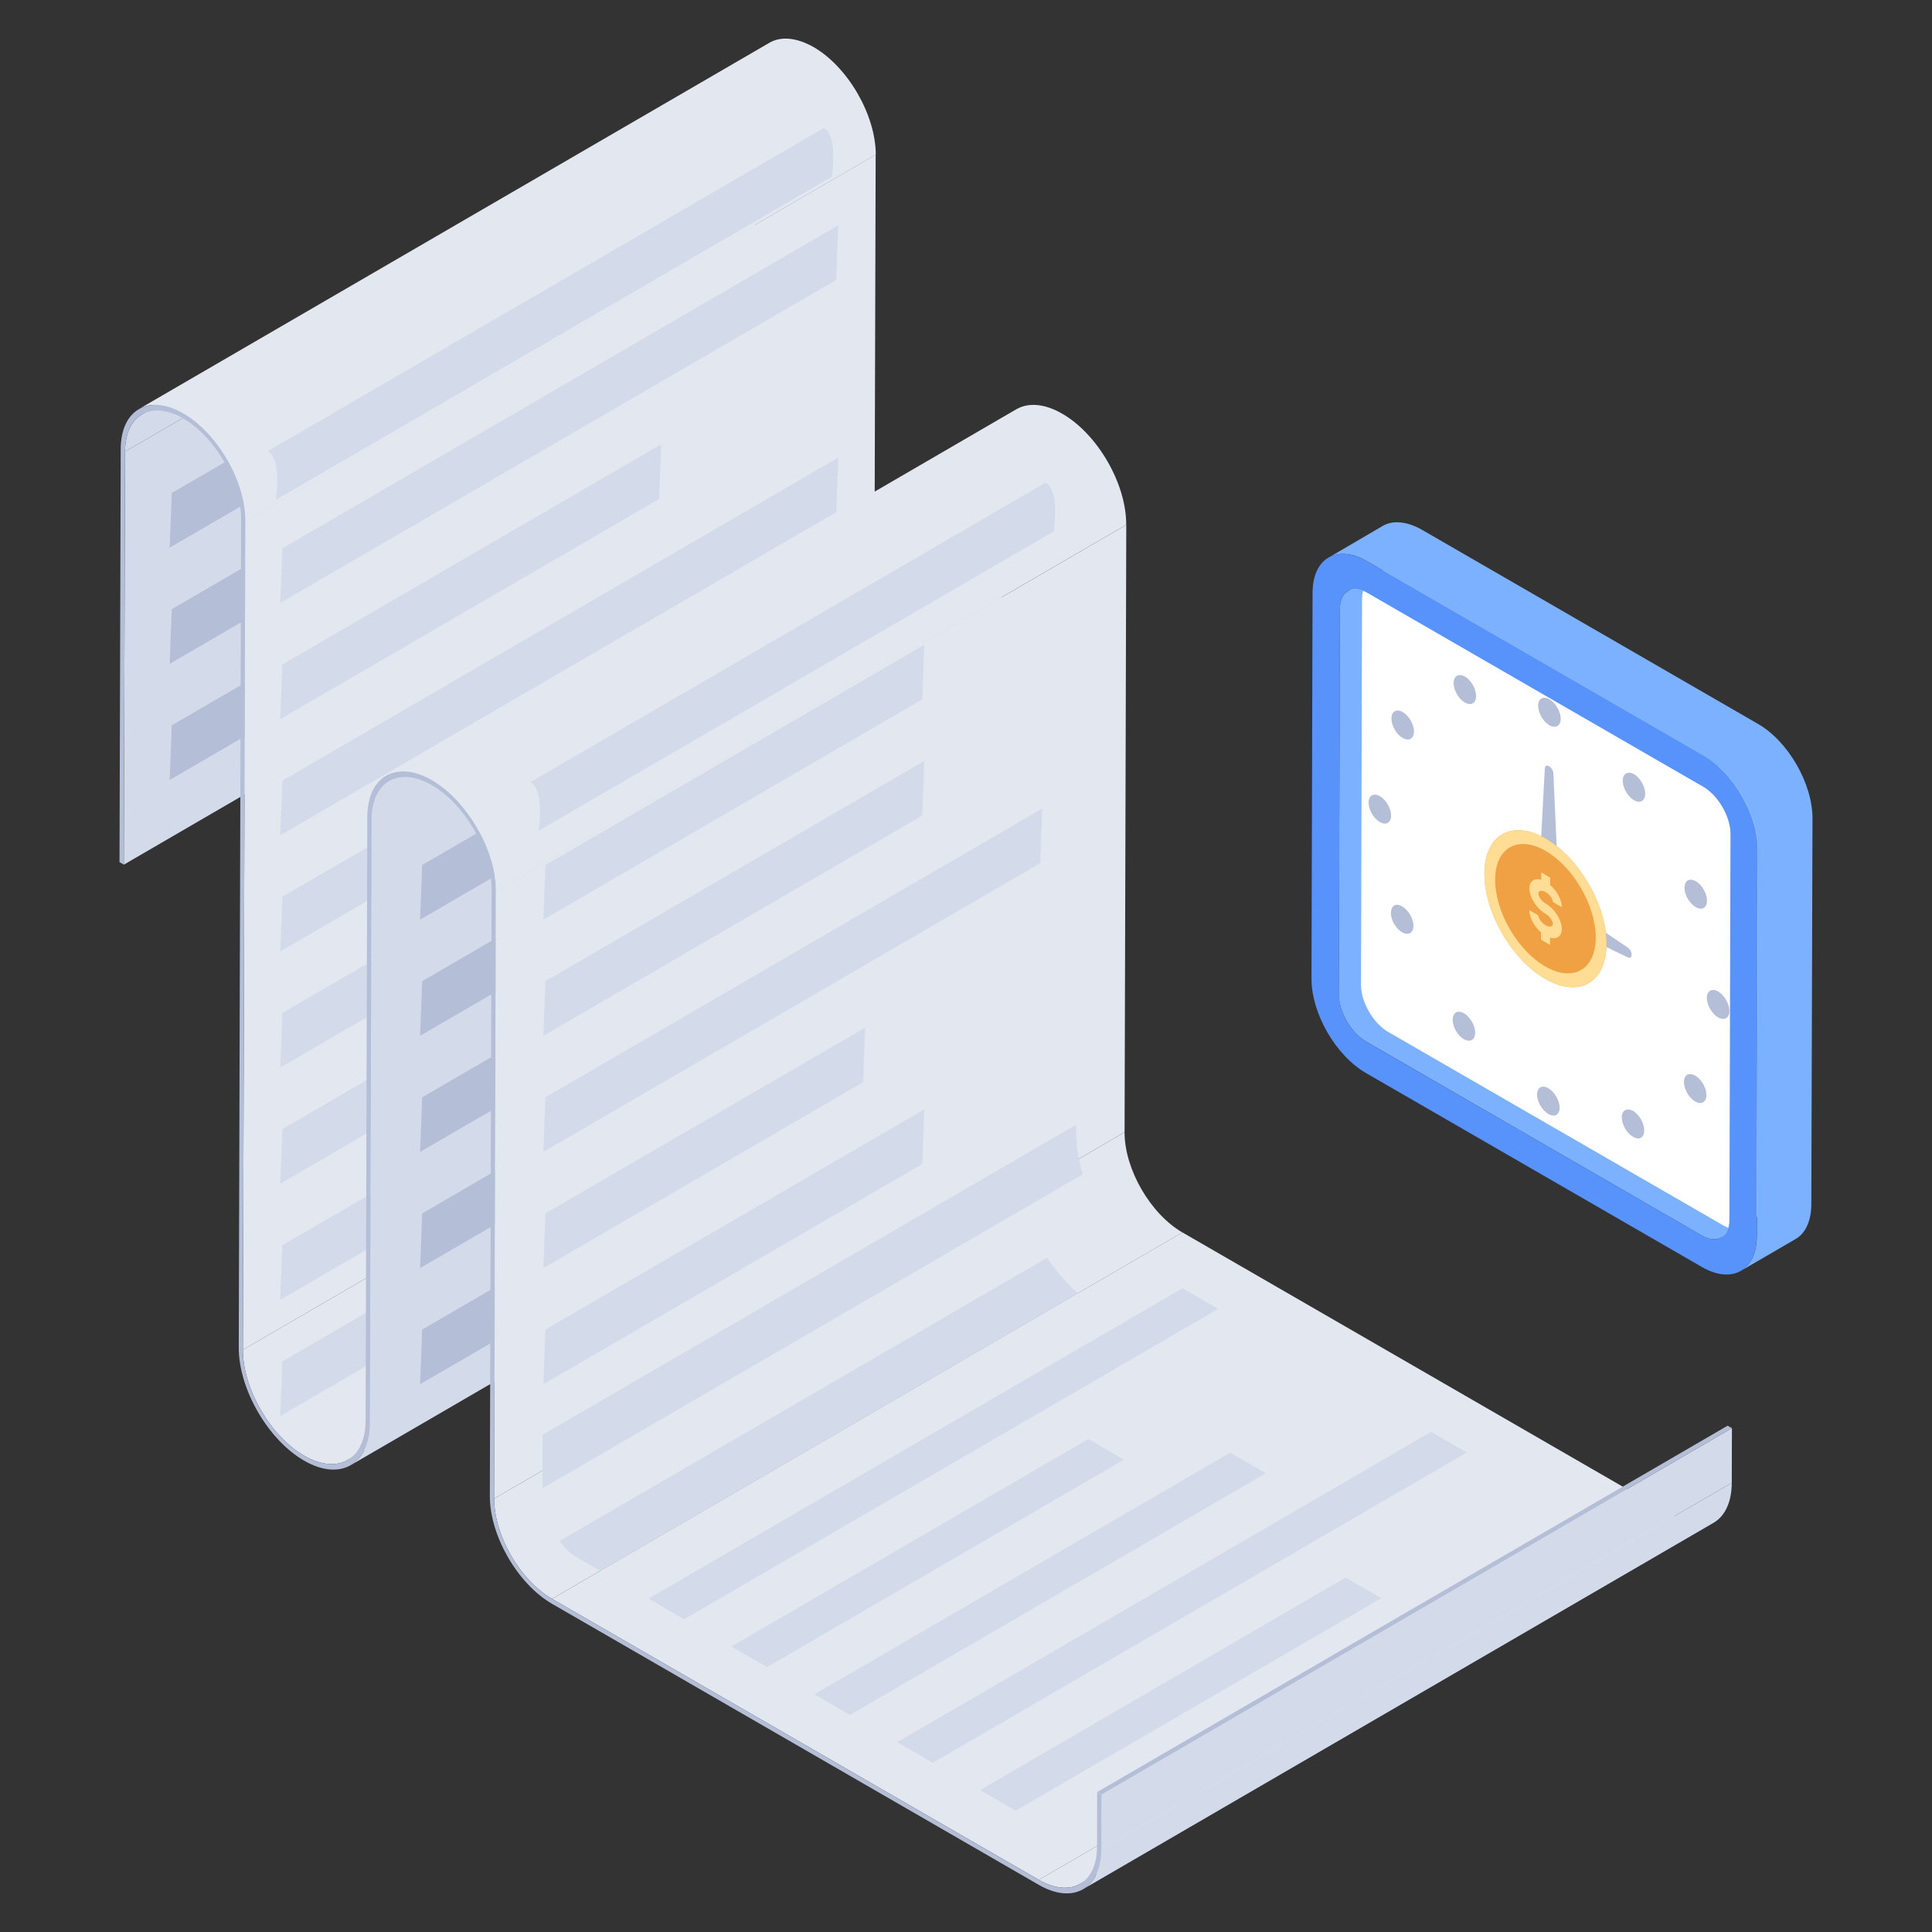 <svg xmlns="http://www.w3.org/2000/svg" enable-background="new 0 0 50 50" viewBox="0 0 50 50"><rect x="0" y="0" width="50" height="50" fill="#333333" stroke="none"/><path fill="#E3E7F0" d="M25.314 28.302L8.999 37.783c-.288.168-.688.144-1.128-.11-.875-.505-1.587-1.735-1.585-2.74l16.315-9.481c-.003 1.005.71 2.235 1.585 2.74C24.626 28.446 25.025 28.469 25.314 28.302zM12.789 38.784l16.315-9.481c-.003.955.67 2.115 1.497 2.593l-16.315 9.481C13.459 40.899 12.786 39.738 12.789 38.784z"/><polygon fill="#D3DBEA" points="3.236 11.688 19.55 2.206 19.52 12.896 3.205 22.377"/><polygon fill="#B4BED7" points="4.445 12.759 18.833 4.398 18.779 5.812 4.391 14.174"/><polygon fill="#B4BED7" points="4.445 15.765 18.833 7.404 18.779 8.818 4.391 17.18"/><polygon fill="#B4BED7" points="4.445 18.771 18.833 10.41 18.779 11.824 4.391 20.186"/><polygon fill="#E3E7F0" points="6.347 13.484 22.662 4.003 22.601 25.452 6.286 34.933"/><polygon fill="#D3DBEA" points="7.307 14.191 21.695 5.83 21.641 7.244 7.253 15.605"/><polygon fill="#D3DBEA" points="7.307 17.197 17.111 11.499 17.058 12.913 7.253 18.611"/><polygon fill="#D3DBEA" points="7.307 20.203 21.695 11.841 21.641 13.256 7.253 21.617"/><polygon fill="#D3DBEA" points="7.307 23.209 21.695 14.847 21.641 16.262 7.253 24.623"/><polygon fill="#D3DBEA" points="7.307 26.215 21.695 17.853 21.641 19.267 7.253 27.629"/><polygon fill="#D3DBEA" points="7.307 29.221 21.695 20.859 21.641 22.273 7.253 30.635"/><polygon fill="#D3DBEA" points="7.307 32.227 21.695 23.865 21.641 25.279 7.253 33.641"/><polygon fill="#D3DBEA" points="7.307 35.233 21.695 26.871 21.641 28.285 7.253 36.647"/><path fill="#D3DBEA" d="M3.674,10.725l16.315-9.481c-0.27,0.157-0.437,0.49-0.439,0.963L3.236,11.688
			C3.237,11.215,3.404,10.882,3.674,10.725z"/><polygon fill="#E3E7F0" points="14.286 41.377 30.601 31.895 43.199 39.169 26.884 48.65"/><polygon fill="#D3DBEA" points="16.782 41.373 30.603 33.341 31.526 33.874 17.705 41.906"/><polygon fill="#D3DBEA" points="18.927 42.611 28.165 37.243 29.088 37.776 19.851 43.144"/><polygon fill="#D3DBEA" points="21.073 43.85 31.838 37.594 32.761 38.127 21.996 44.383"/><polygon fill="#D3DBEA" points="23.218 45.088 37.038 37.057 37.962 37.59 24.141 45.621"/><polygon fill="#D3DBEA" points="25.363 46.327 34.825 40.828 35.748 41.361 26.286 46.86"/><path fill="#E3E7F0" d="M22.665 4.004L6.348 13.482c0-1.02-.72-2.271-1.608-2.784-.444-.256-.851-.281-1.145-.112L19.912 1.107c.288-.169.694-.144 1.145.112C21.945 1.733 22.665 2.978 22.665 4.004zM44.268 39.273l-16.315 9.481c-.274.159-.652.136-1.069-.104l16.315-9.481C43.616 39.41 43.995 39.432 44.268 39.273z"/><path fill="#D3DBEA" d="M44.347,39.41L28.032,48.891c0.29-0.168,0.469-0.526,0.471-1.035L44.818,38.375
			C44.816,38.883,44.637,39.241,44.347,39.41z"/><polygon fill="#D3DBEA" points="28.507 46.443 44.822 36.961 44.818 38.375 28.503 47.856"/><polygon fill="#B4BED7" points="28.395 46.378 44.71 36.897 44.822 36.961 28.507 46.443"/><path fill="#D3DBEA" d="M26.387,10.73c-0.281,0.163-0.451,0.507-0.457,0.995l-0.044,15.628
			c0,0.532-0.188,0.907-0.494,1.082L9.076,37.919c0.307-0.181,0.494-0.557,0.5-1.088l0.044-15.622
			c0-0.488,0.175-0.832,0.451-0.995L26.387,10.73z"/><polygon fill="#B4BED7" points="10.926 22.386 25.314 14.024 25.26 15.438 10.872 23.8"/><polygon fill="#B4BED7" points="10.926 25.392 25.314 17.03 25.26 18.444 10.872 26.806"/><polygon fill="#B4BED7" points="10.926 28.398 25.314 20.036 25.26 21.45 10.872 29.812"/><polygon fill="#B4BED7" points="10.926 31.403 25.314 23.042 25.26 24.456 10.872 32.818"/><polygon fill="#B4BED7" points="10.926 34.409 25.314 26.048 25.26 27.462 10.872 35.824"/><path fill="#B4BED7" d="M4.743,10.7c0.887,0.512,1.607,1.76,1.605,2.784L6.286,34.933
			c-0.003,1.005,0.71,2.235,1.585,2.74c0.875,0.505,1.588,0.099,1.591-0.906L9.506,21.142
			c0.003-1.056,0.752-1.483,1.671-0.952c0.915,0.528,1.659,1.818,1.656,2.873L12.789,38.784
			c-0.003,0.955,0.67,2.115,1.497,2.593l12.598,7.274c0.827,0.477,1.504,0.096,1.507-0.859l0.004-1.414
			l0.112,0.065l-0.004,1.414c-0.003,1.024-0.728,1.437-1.619,0.923l-12.598-7.274
			c-0.887-0.512-1.611-1.763-1.609-2.786l0.045-15.72c0.003-0.982-0.69-2.187-1.545-2.68
			s-1.556-0.094-1.559,0.888L9.574,36.831c-0.003,1.074-0.768,1.51-1.703,0.971
			c-0.939-0.542-1.695-1.857-1.692-2.931l0.061-21.449c0.003-0.95-0.67-2.115-1.497-2.593
			c-0.831-0.48-1.504-0.091-1.507,0.859L3.205,22.377l-0.112-0.065L3.124,11.623
			C3.127,10.6,3.852,10.186,4.743,10.7z"/><polygon fill="#E3E7F0" points="12.834 23.063 29.148 13.582 29.104 29.302 12.789 38.784"/><path fill="#E3E7F0" d="M29.146,13.582l-16.31,9.478c0-1.051-0.745-2.34-1.658-2.872
			c-0.463-0.269-0.882-0.288-1.189-0.113l16.316-9.485c0.307-0.175,0.726-0.15,1.189,0.119
			C28.408,11.236,29.153,12.525,29.146,13.582z"/><polygon fill="#D3DBEA" points="14.115 22.386 23.92 16.688 23.866 18.102 14.062 23.8"/><polygon fill="#D3DBEA" points="14.115 25.392 23.92 19.694 23.866 21.108 14.062 26.806"/><polygon fill="#D3DBEA" points="14.115 28.398 26.975 20.924 26.922 22.338 14.062 29.812"/><polygon fill="#D3DBEA" points="14.115 31.403 22.392 26.594 22.338 28.008 14.062 32.818"/><polygon fill="#D3DBEA" points="14.115 34.409 23.92 28.712 23.866 30.126 14.062 35.824"/><g><path fill="#D3DBEA" d="M27.851 29.301l.001-.195-13.809 8.025-.004 1.386 13.982-8.126C27.912 30.027 27.851 29.659 27.851 29.301zM14.913 40.295l.62.358 12.366-7.186c-.301-.26-.57-.573-.8-.918L14.479 39.883C14.612 40.058 14.762 40.207 14.913 40.295z"/></g><g><path fill="#D3DBEA" d="M6.932,11.674l14.388-8.361c0.254,0.141,0.283,0.625,0.214,1.259L7.146,12.933
			C7.216,12.303,7.176,11.835,6.932,11.674z"/></g><g><path fill="#D3DBEA" d="M13.73,20.239l13.33-7.747c0.254,0.141,0.283,0.625,0.214,1.259L13.944,21.498
			C14.014,20.868,13.975,20.4,13.73,20.239z"/></g><g><path fill="#7BB1FF" d="M45.957,31.207l-1.41,0.82c-0.13,0.07-0.31,0.06-0.5-0.05l-8.69-5.02
				c-0.39-0.22-0.71-0.78-0.71-1.22l0.03-9.99c0-0.22,0.08-0.38,0.21-0.45l1.41-0.82
				c-0.13,0.07-0.21,0.23-0.21,0.45l-0.03,9.99c0,0.45,0.32,1,0.71,1.22l8.69,5.02
				C45.647,31.267,45.827,31.278,45.957,31.207z"/><path fill="#FFF" d="M44.651,20.111c0.39,0.225,0.708,0.776,0.706,1.224l-0.028,9.985
				c-0.001,0.447-0.322,0.63-0.711,0.405l-8.69-5.017c-0.39-0.225-0.708-0.776-0.706-1.224l0.028-9.985
				c0.001-0.448,0.322-0.63,0.711-0.405L44.651,20.111z"/><path fill="#B4BED7" d="M42.125,24.521c0.135,0.094,0.135,0.322-0.001,0.254l-1.825-0.877l-0.271-0.13
								l-0.041-0.029l-0.14-0.135l-0.414-0.399c-0.095-0.091-0.094-0.236,0.001-0.218l0.377,0.073l0.179,0.035
								l0.041,0.018l0.321,0.216L42.125,24.521z M40.078,23.672c0.099,0.057,0.176,0.008,0.177-0.101
								c0-0.114-0.076-0.246-0.176-0.304c-0.095-0.055-0.176-0.014-0.177,0.101
								C39.902,23.477,39.983,23.617,40.078,23.672" enable-background="new"/><path fill="#B4BED7" d="M40.03 23.114l-.041-.018-.179-.035.17-3.172c.003-.079.056-.089.109-.058.054.031.108.102.112.186l.15 3.313L40.03 23.114zM35.711 20.605c.16.093.291.319.291.503-.001.185-.132.259-.293.167-.16-.093-.291-.319-.291-.504C35.419 20.588 35.551 20.513 35.711 20.605zM43.887 22.806c.101.058.199.175.25.314.082.204.033.383-.108.396-.044.004-.093-.011-.141-.039-.101-.058-.201-.176-.257-.314-.077-.207-.028-.386.108-.396C43.786 22.763 43.837 22.777 43.887 22.806zM42.289 20.037c.05.029.101.073.147.132.136.173.184.403.101.517-.052.078-.15.081-.25.023-.049-.029-.099-.071-.144-.127-.141-.176-.189-.406-.106-.52C42.09 19.983 42.188 19.979 42.289 20.037zM37.886 26.223c.05.029.1.072.146.131.141.171.184.403.106.52-.056.073-.154.077-.256.018-.049-.028-.098-.07-.143-.126-.141-.176-.184-.403-.106-.52C37.689 26.17 37.785 26.165 37.886 26.223zM37.912 17.51c.1.058.197.174.252.315.077.207.033.383-.108.396-.047.003-.097-.012-.147-.041-.1-.058-.197-.172-.252-.312-.077-.207-.033-.383.108-.396C37.812 17.467 37.862 17.482 37.912 17.51zM42.264 28.751c.1.058.197.175.249.313.082.21.033.383-.103.399-.046.002-.096-.012-.144-.041-.102-.059-.201-.176-.254-.312-.082-.209-.033-.388.108-.396C42.165 28.709 42.215 28.723 42.264 28.751zM44.466 25.66c.16.093.291.319.291.503-.001.185-.132.259-.293.167-.16-.093-.291-.319-.291-.504C44.174 25.642 44.306 25.567 44.466 25.66zM36.286 23.457c.102.059.201.176.254.312.082.209.033.388-.108.396-.045.005-.095-.008-.145-.037-.1-.058-.199-.176-.254-.316-.077-.201-.028-.38.108-.397C36.187 23.414 36.237 23.429 36.286 23.457zM40.1 18.098c.16.093.291.319.291.504s-.132.259-.293.167c-.16-.093-.291-.319-.291-.504S39.94 18.006 40.1 18.098zM40.072 28.164c.16.093.291.314.291.504-.001.184-.132.254-.293.161-.16-.093-.291-.314-.291-.498C39.78 28.141 39.911 28.071 40.072 28.164zM36.303 18.428c.05.029.099.072.144.13.141.171.189.405.106.52-.053.075-.152.078-.255.019-.049-.028-.099-.071-.144-.126-.136-.173-.184-.408-.106-.52C36.104 18.373 36.203 18.37 36.303 18.428zM43.875 27.839c.049.028.097.07.141.124.141.176.189.411.106.52-.052.078-.15.083-.251.024-.05-.029-.101-.073-.147-.132-.136-.168-.184-.403-.106-.52C43.673 27.782 43.774 27.78 43.875 27.839z"/><path fill="#EFA143" d="M40.001,21.702c0.872,0.504,1.577,1.724,1.574,2.727
									c-0.003,1.002-0.712,1.407-1.585,0.903c-0.872-0.504-1.577-1.724-1.574-2.727
									C38.419,21.603,39.128,21.198,40.001,21.702z"/><path fill="#FFDD94" d="M40.001,21.702c0.872,0.504,1.577,1.724,1.574,2.727
									c-0.003,1.002-0.712,1.407-1.585,0.903c-0.872-0.504-1.577-1.724-1.574-2.727
									C38.419,21.603,39.128,21.198,40.001,21.702z M39.991,25.012c0.719,0.415,1.303,0.082,1.306-0.744
									c0.002-0.826-0.578-1.832-1.297-2.247c-0.719-0.415-1.303-0.082-1.306,0.744
									C38.692,23.591,39.273,24.597,39.991,25.012"/><path fill="#FFDD94" d="M40.119,22.714l-0.001,0.19c0.175,0.152,0.303,0.386,0.303,0.574l-0.233-0.135
								c0-0.08-0.085-0.197-0.187-0.256c-0.102-0.059-0.188-0.04-0.188,0.039
								c-0,0.081,0.086,0.198,0.187,0.257c0.232,0.134,0.42,0.429,0.42,0.658
								c-0.001,0.19-0.13,0.276-0.305,0.224l-0.001,0.19l-0.233-0.135l0.001-0.19
								c-0.175-0.151-0.304-0.386-0.303-0.576l0.233,0.135c-0,0.08,0.086,0.198,0.187,0.256
								c0.102,0.059,0.188,0.04,0.188-0.039c0-0.08-0.085-0.196-0.187-0.255
								c-0.232-0.134-0.42-0.43-0.42-0.66c0.001-0.188,0.13-0.274,0.306-0.223l0.001-0.19L40.119,22.714z"/><g><polygon fill="#FFF" points="44.785 21.585 46.194 20.766 46.166 30.751 44.757 31.57"/><path fill="#FFF" d="M45.959 31.204l-1.41.819c.128-.074.207-.231.207-.453l1.41-.819C46.166 30.973 46.086 31.13 45.959 31.204zM34.885 15.296l1.41-.819c.129-.075.308-.065.504.048l-1.41.819C35.193 15.231 35.014 15.221 34.885 15.296zM44.079 20.361l1.41-.819c.39.225.708.776.706 1.224L44.785 21.585C44.786 21.137 44.468 20.586 44.079 20.361z"/><polygon fill="#FFF" points="35.389 15.345 36.799 14.525 45.488 19.542 44.079 20.361"/><path fill="#7BB1FF" d="M46.907,21.178l-0.03,9.98c0,0.45-0.16,0.77-0.41,0.91l-1.41,0.82
						c0.25-0.15,0.41-0.46,0.41-0.91l0.03-9.98c0-0.91-0.63-2-1.42-2.45l-8.69-5.019c-0.39-0.231-0.75-0.25-1-0.1
						l1.4-0.82c0.26-0.15,0.62-0.12,1.01,0.1l8.69,5.02C46.277,19.178,46.907,20.278,46.907,21.178z"/></g><g><path fill="#5793FB" d="M44.081,19.547c0.785,0.453,1.415,1.545,1.413,2.447l-0.028,9.985
				c-0.003,0.902-0.637,1.264-1.422,0.81l-8.69-5.017c-0.785-0.453-1.415-1.545-1.413-2.447l0.028-9.985
				c0.003-0.902,0.637-1.264,1.422-0.81L44.081,19.547z M44.757,31.57l0.028-9.985
				c0.001-0.448-0.317-0.999-0.706-1.224l-8.69-5.017c-0.39-0.225-0.71-0.043-0.711,0.405l-0.028,9.985
				c-0.001,0.447,0.317,0.999,0.706,1.224l8.69,5.017C44.435,32.2,44.755,32.017,44.757,31.57"/></g></g></svg>